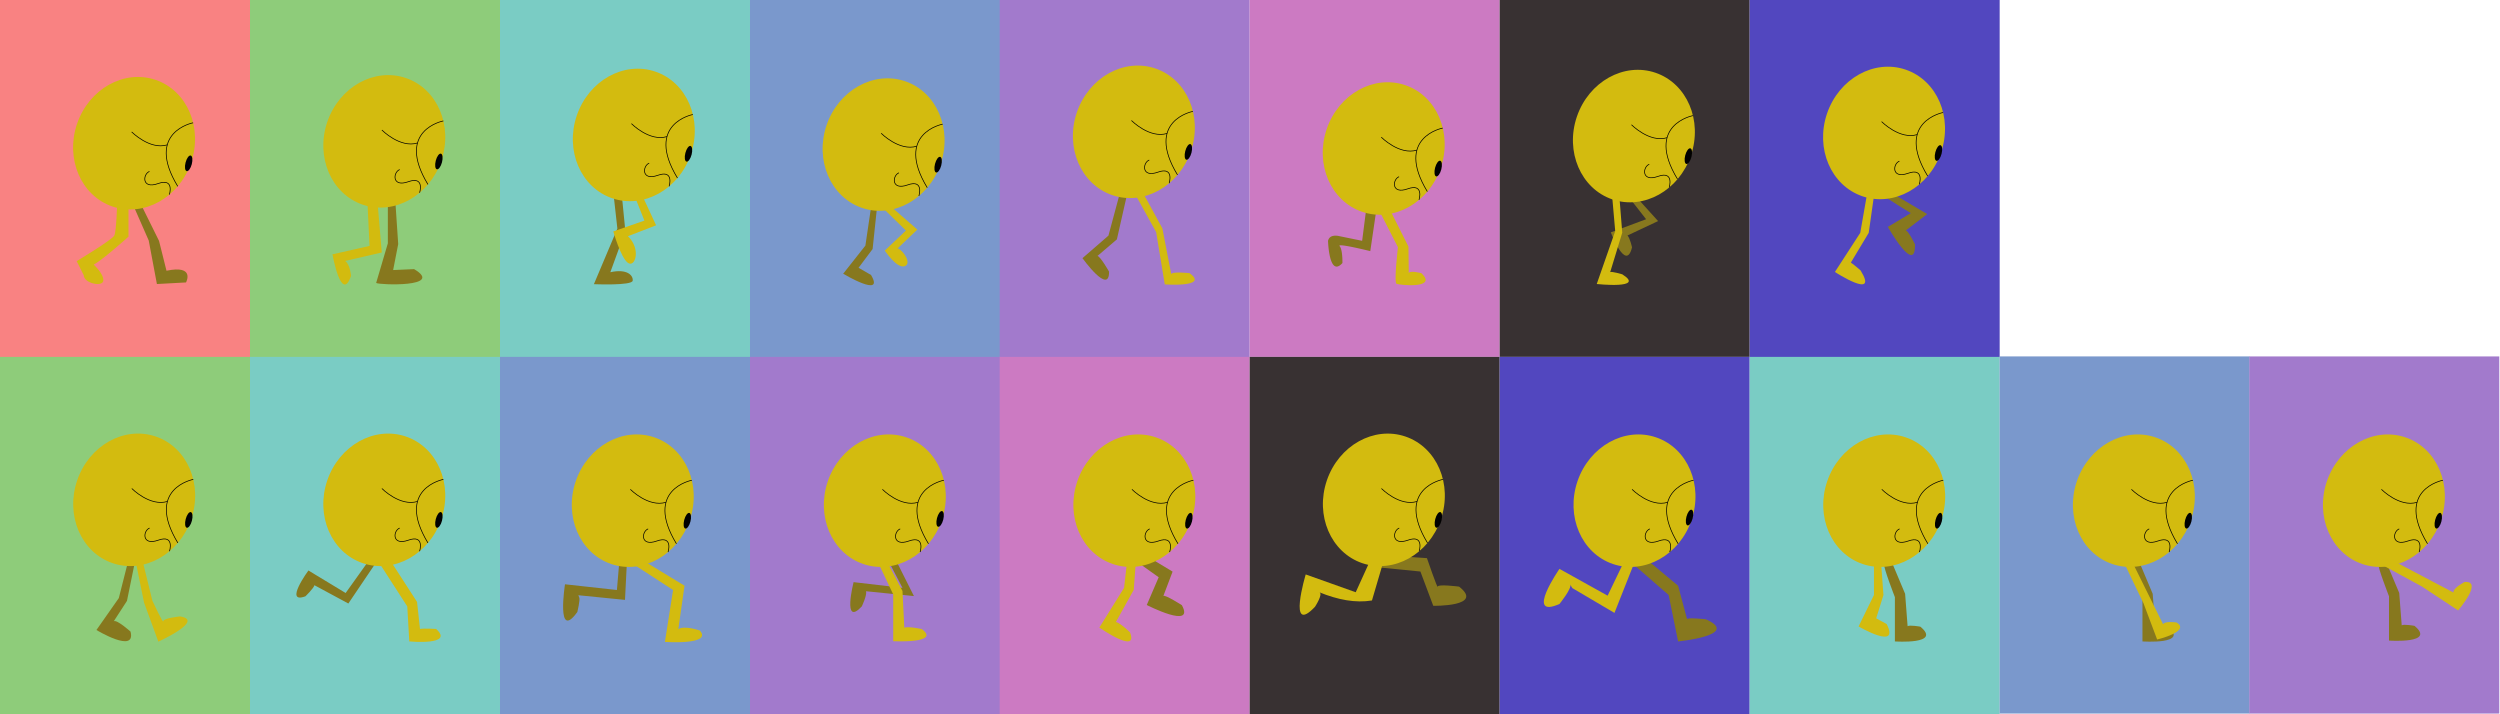 <svg xmlns="http://www.w3.org/2000/svg" viewBox="0 0 3500 1000">
  <defs>
    <style>
      .cls-1 {
        fill: #f98282;
      }

      .cls-2 {
        fill: #d3bb0f;
      }

      .cls-3 {
        fill: #87781e;
      }

      .cls-4 {
        fill: none;
        stroke: #000;
        stroke-miterlimit: 10;
      }

      .cls-5 {
        fill: #8ecc7a;
      }

      .cls-6 {
        fill: #7accc4;
      }

      .cls-7 {
        fill: #7a98cc;
      }

      .cls-8 {
        fill: #a27acc;
      }

      .cls-9 {
        fill: #cc7ac2;
      }

      .cls-10 {
        fill: #383132;
      }

      .cls-11 {
        fill: #5247bf;
      }
    </style>
  </defs>
  <title>pentalty_spritesheet</title>
  <g id="Layer_1" data-name="Layer 1">
    <rect class="cls-1" width="350" height="500"/>
    <path class="cls-2" d="M179.9,287.07V331.3s-35.28,31.81-48.7,39.26c0,0,14.41,12.92,13.42,22.37s-27.34,3.47-27.34-7.46l-9.94-19.88S157,335.77,160,329.81s4-45.23,4-45.23Z"/>
    <path class="cls-3" d="M186.86,288.06l21.37,48.71,11.43,60.86,40.76-2.22s13.42-24.85-27.34-16.4l-10.43-41.75-24.36-49.2Z"/>
    <g>
      <ellipse class="cls-2" cx="187.69" cy="200.49" rx="93.66" ry="84.33" transform="translate(-62.66 313.39) rotate(-71.16)"/>
      <path class="cls-4" d="M248.81,260.84c-46.19-76.16,21.59-88.93,21.59-88.93"/>
      <ellipse cx="264.17" cy="228.69" rx="11.31" ry="4.5" transform="translate(-23.36 427.21) rotate(-75.51)"/>
      <path class="cls-4" d="M234.18,202.8c-24.49,7.46-49.85-18.13-49.85-18.13"/>
      <path class="cls-4" d="M237.16,272.46s7.51-23.79-15.83-15.46-21.49-13.33-12.07-17"/>
    </g>
  </g>
  <g id="Layer_2" data-name="Layer 2">
    <rect class="cls-5" x="350" width="350" height="500"/>
    <path class="cls-2" d="M514.06,275.9l3.29,68.35-51.92,11.83s12.44,69.46,26,30.23c0,0-1-15.77-8.22-21l51.27-11.83-6.58-77.55Z"/>
    <path class="cls-3" d="M543,287.38v53.24l-16.38,55.51c3.08,2.81,96.71,6.43,53.1-19.36l-29.33,1.31,7.1-36.33-4.14-61.6Z"/>
    <g>
      <ellipse class="cls-2" cx="538" cy="197.88" rx="93.66" ry="84.33" transform="translate(177 643.17) rotate(-71.16)"/>
      <path class="cls-4" d="M599.12,258.24c-46.18-76.16,21.6-88.94,21.6-88.94"/>
      <ellipse cx="614.48" cy="226.08" rx="11.31" ry="4.5" transform="translate(241.79 764.42) rotate(-75.51)"/>
      <path class="cls-4" d="M584.49,200.2c-24.49,7.46-49.84-18.14-49.84-18.14"/>
      <path class="cls-4" d="M587.47,269.86s7.51-23.8-15.82-15.46-21.49-13.34-12.08-17"/>
    </g>
  </g>
  <g id="Layer_3" data-name="Layer 3">
    <rect class="cls-6" x="700" width="350" height="500"/>
    <path class="cls-3" d="M858.41,267.1,864.32,320l-32.86,77.85s53.43,2.33,54.32-4.9-7.65-17.09-31.31-11.83l21-57.84-5.26-53.48Z"/>
    <g>
      <ellipse class="cls-2" cx="887.3" cy="188.91" rx="93.66" ry="84.33" transform="translate(422 967.69) rotate(-71.16)"/>
      <path class="cls-4" d="M948.43,249.27C902.24,173.11,970,160.33,970,160.33"/>
      <ellipse cx="963.78" cy="217.11" rx="11.31" ry="4.5" transform="matrix(0.25, -0.97, 0.97, 0.25, 512.35, 1095.88)"/>
      <path class="cls-4" d="M933.79,191.22C909.3,198.69,884,173.09,884,173.09"/>
      <path class="cls-4" d="M936.77,260.89s7.51-23.8-15.82-15.46-21.49-13.34-12.08-17"/>
    </g>
    <path class="cls-2" d="M890.61,279.92l11.55,28.92L858.65,324s10.27,36.81,20.46,44,18.73-19.39,0-37.3l39.43-15.28-20.69-44.54Z"/>
  </g>
  <g id="Layer_4" data-name="Layer 4">
    <rect class="cls-7" x="1050" width="350" height="500"/>
    <path class="cls-3" d="M1219.44,290.34l-7.88,53.45-31.11,39.44s58.71,35,39,1.75L1202,374.9l19.66-26.29,6.14-58.27Z"/>
    <g>
      <ellipse class="cls-2" cx="1237" cy="202.4" rx="93.66" ry="84.33" transform="translate(646.02 1307.78) rotate(-71.16)"/>
      <path class="cls-4" d="M1298.12,262.75c-46.18-76.16,21.6-88.94,21.6-88.94"/>
      <ellipse cx="1313.48" cy="230.6" rx="11.31" ry="4.5" transform="translate(761.47 1444.55) rotate(-75.51)"/>
      <path class="cls-4" d="M1283.49,204.71c-24.49,7.46-49.84-18.13-49.84-18.13"/>
      <path class="cls-4" d="M1286.47,274.37s7.51-23.79-15.82-15.46-21.49-13.33-12.08-17"/>
    </g>
    <path class="cls-2" d="M1238.72,293.85l29.58,28.91-29.58,28.05s16.65,25.41,27.61,21.9-2.2-22.78-9.64-25l27.6-26.29-35.7-31.11Z"/>
  </g>
  <g id="Layer_5" data-name="Layer 5">
    <rect class="cls-8" x="1399.54" width="350" height="500"/>
    <path class="cls-3" d="M1567.14,272.87c-.43,1.76-15.33,57-15.33,57l-36.37,31.55s37.68,52.58,37.25,18.84c0,0-12.27-21.47-16.22-21.91l27.17-23.22,13.58-60Z"/>
    <g>
      <ellipse class="cls-2" cx="1587.37" cy="184.53" rx="93.66" ry="84.33" transform="translate(900.17 1627.29) rotate(-71.16)"/>
      <path class="cls-4" d="M1648.5,244.88c-46.19-76.16,21.59-88.93,21.59-88.93"/>
      <ellipse cx="1663.85" cy="212.73" rx="11.31" ry="4.5" transform="translate(1041.44 1770.37) rotate(-75.51)"/>
      <path class="cls-4" d="M1633.86,186.84c-24.49,7.46-49.84-18.13-49.84-18.13"/>
      <path class="cls-4" d="M1636.84,256.5s7.51-23.79-15.82-15.46-21.49-13.33-12.08-17"/>
    </g>
    <path class="cls-2" d="M1591.24,275.5,1618.62,325l12.06,73.17s63.09,4.39,34.61-15.77c0,0-24.42-2.63-25.57,1.31l-12.39-64-25.57-46.89Z"/>
  </g>
  <g id="Layer_6" data-name="Layer 6">
    <rect class="cls-9" x="1749.54" y="-0.37" width="350" height="500"/>
    <path class="cls-3" d="M1926.25,298.14l-13.58-5.26L1907,337.13l-34.18-7c-8.53-1-12.27,2-13.58,7,0,0,1.31,52.14,20.15,31.11,0,0,.31-13.1-2.13-20.25a9.91,9.91,0,0,0-1.81-3.41c-4.38-4.82,42.94,7,42.94,7Z"/>
    <g>
      <ellipse class="cls-2" cx="1937.15" cy="207.87" rx="93.66" ry="84.33" transform="translate(1114.91 1974.13) rotate(-71.16)"/>
      <path class="cls-4" d="M1998.27,268.22c-46.19-76.16,21.59-88.93,21.59-88.93"/>
      <ellipse cx="2013.62" cy="236.07" rx="11.31" ry="4.5" transform="translate(1281.07 2126.51) rotate(-75.51)"/>
      <path class="cls-4" d="M1983.63,210.18c-24.48,7.47-49.84-18.13-49.84-18.13"/>
      <path class="cls-4" d="M1986.61,279.84s7.51-23.79-15.82-15.46-21.49-13.33-12.08-17"/>
    </g>
    <path class="cls-2" d="M1933.35,299.64l23.77,46.45s-5.89,49.51-1.95,51.26,58.53,7.45,34.74-14.9c0,0-16.34-4.38-17.65,0l-.44-37.24-26.4-52.53Z"/>
  </g>
  <g id="Layer_7" data-name="Layer 7">
    <rect class="cls-10" x="2099.54" y="-0.37" width="350" height="500"/>
    <path class="cls-3" d="M2278.49,273.61l26.06,33.3-49.39,18.4s21.11,56.32,29.68,21c0,0-2.74-12.7-6.35-16.65l42.83-20.15-36.48-40.31Z"/>
    <g>
      <ellipse class="cls-2" cx="2287.39" cy="190.47" rx="93.66" ry="84.33" transform="translate(1368.53 2293.83) rotate(-71.16)"/>
      <path class="cls-4" d="M2348.51,250.83c-46.18-76.16,21.6-88.94,21.6-88.94"/>
      <ellipse cx="2363.87" cy="218.67" rx="11.31" ry="4.5" transform="translate(1560.49 2452.57) rotate(-75.51)"/>
      <path class="cls-4" d="M2333.88,192.78c-24.49,7.47-49.84-18.13-49.84-18.13"/>
      <path class="cls-4" d="M2336.86,262.45s7.51-23.8-15.82-15.46-21.49-13.34-12.08-17"/>
    </g>
    <path class="cls-2" d="M2256.91,273.61l4.38,49.95-25.85,74.05s69.23,7.45,35.71-13.59c0,0-14.68-4.38-16.87-3.06l16.87-55.21L2267,273.61Z"/>
  </g>
  <g id="Layer_8" data-name="Layer 8">
    <rect class="cls-11" x="2449.54" width="350" height="500"/>
    <g>
      <path class="cls-3" d="M2639.84,275.61c.88,1.75,35.28,22.78,35.28,22.78L2643,317.67s38.89,68.79,38,24.53c0,0-8.33-17.52-12.71-19.71l29.8-22.79-50.8-30.09Z"/>
      <g>
        <ellipse class="cls-2" cx="2637.59" cy="186.11" rx="93.66" ry="84.33" transform="translate(1609.78 2622.32) rotate(-71.16)"/>
        <path class="cls-4" d="M2698.71,246.46c-46.18-76.16,21.6-88.94,21.6-88.94"/>
        <ellipse cx="2714.07" cy="214.3" rx="11.31" ry="4.5" transform="translate(1827.27 2788.34) rotate(-75.51)"/>
        <path class="cls-4" d="M2684.08,188.42c-24.49,7.46-49.85-18.14-49.85-18.14"/>
        <path class="cls-4" d="M2687.06,258.08s7.51-23.8-15.83-15.46-21.48-13.34-12.07-17"/>
      </g>
      <path class="cls-2" d="M2613.55,273.41l-9.2,52.58-35.49,54.77s62.22,40.31,35.93-2.19c0,0-7.89-7-13.58-10.95l25-41.63,7.45-52.58Z"/>
    </g>
  </g>
  <g id="Layer_10" data-name="Layer 10">
    <rect class="cls-5" y="499.63" width="350" height="500"/>
    <path class="cls-3" d="M179,787.33l-12.67,50L135,882s55.75,33.75,47.75,2.25c0,0-19.21-17.25-23.48-14.5l18.48-28.5,11-53.92Z"/>
    <g>
      <ellipse class="cls-2" cx="187.86" cy="699.74" rx="93.66" ry="84.33" transform="translate(-535.06 651.6) rotate(-71.16)"/>
      <path class="cls-4" d="M249,760.1c-46.19-76.16,21.59-88.94,21.59-88.94"/>
      <ellipse cx="264.34" cy="727.94" rx="11.31" ry="4.5" transform="translate(-506.6 801.67) rotate(-75.51)"/>
      <path class="cls-4" d="M234.35,702.05c-24.49,7.47-49.84-18.13-49.84-18.13"/>
      <path class="cls-4" d="M237.33,771.72s7.51-23.8-15.82-15.46-21.49-13.34-12.08-17"/>
    </g>
    <path class="cls-2" d="M190.51,788.67l11.16,55,20,54.66s66-30,30.33-35.33c0,0-23.33,2.33-23.33,6.67S213.33,841,213.33,841L200,786.67Z"/>
  </g>
  <g id="Layer_11" data-name="Layer 11">
    <rect class="cls-6" x="350" y="499.63" width="350" height="500"/>
    <path class="cls-3" d="M517.53,783.13,483.9,830.21l-52.12-31.53s-34.88,47.5-4.2,36.15c0,0,11.77-11.35,12.61-15.55l47.49,25.64L528,785.23Z"/>
    <path class="cls-2" d="M530,786.67,570.19,849,573,898s64,6,37.5-17.5c0,0-17-1-22.51,0l-4.13-37.82L544,781Z"/>
    <g>
      <ellipse class="cls-2" cx="538" cy="699.74" rx="93.66" ry="84.33" transform="translate(-297.98 982.98) rotate(-71.16)"/>
      <path class="cls-4" d="M599.12,760.1c-46.18-76.16,21.6-88.94,21.6-88.94"/>
      <ellipse cx="614.48" cy="727.94" rx="11.31" ry="4.5" transform="translate(-244.09 1140.66) rotate(-75.51)"/>
      <path class="cls-4" d="M584.49,702.05c-24.49,7.47-49.84-18.13-49.84-18.13"/>
      <path class="cls-4" d="M587.47,771.72s7.51-23.8-15.82-15.46-21.49-13.34-12.08-17"/>
    </g>
  </g>
  <g id="Layer_12" data-name="Layer 12">
    <rect class="cls-7" x="700" y="499.63" width="350" height="500"/>
    <path class="cls-3" d="M867,786.67,863.67,826,791,818s-12.67,80.67,17.33,38.67c0,0,4-16.67,2.67-20l-1.33-3.34L875,839.84l2.67-53.17Z"/>
    <g>
      <ellipse class="cls-2" cx="885.84" cy="700.92" rx="93.66" ry="84.33" transform="translate(-63.57 1312.99) rotate(-71.16)"/>
      <path class="cls-4" d="M947,761.28c-46.19-76.16,21.59-88.94,21.59-88.94"/>
      <ellipse cx="962.32" cy="729.12" rx="11.31" ry="4.5" transform="translate(15.54 1478.32) rotate(-75.51)"/>
      <path class="cls-4" d="M932.33,703.23c-24.49,7.47-49.84-18.13-49.84-18.13"/>
      <path class="cls-4" d="M935.31,772.89s7.51-23.79-15.82-15.46-21.49-13.33-12.08-17"/>
    </g>
    <path class="cls-2" d="M885.84,789.33,942.33,826l-11.48,72.69s67.48,4.64,48.82-16c0,0-21.26-7.34-30-2L958.33,820l-60.66-36.87Z"/>
  </g>
  <g id="Layer_13" data-name="Layer 13">
    <rect class="cls-8" x="1050" y="499.63" width="350" height="500"/>
    <path class="cls-3" d="M1246.5,790.5l17,32.5L1195,815s-16,63.44,11.5,34c0,0,7.5-15.55,6-21.27l67,6.77-25.76-51.37Z"/>
    <g>
      <ellipse class="cls-2" cx="1238.72" cy="700.92" rx="93.66" ry="84.33" transform="translate(175.37 1646.97) rotate(-71.16)"/>
      <path class="cls-4" d="M1299.85,761.28c-46.19-76.16,21.59-88.94,21.59-88.94"/>
      <ellipse cx="1315.2" cy="729.12" rx="11.31" ry="4.5" transform="matrix(0.25, -0.97, 0.97, 0.25, 280.1, 1819.96)"/>
      <path class="cls-4" d="M1285.21,703.23c-24.49,7.47-49.84-18.13-49.84-18.13"/>
      <path class="cls-4" d="M1288.19,772.89s7.51-23.79-15.82-15.46-21.49-13.33-12.08-17"/>
    </g>
    <path class="cls-2" d="M1229.87,788.69l20.63,43.5v65.5s67.5,3.5,40-17c0,0-17.92-4-24.46-2l-2.56-51.28L1242,786.35Z"/>
  </g>
  <g id="Layer_14" data-name="Layer 14">
    <rect class="cls-9" x="1399.54" y="499.63" width="350" height="500"/>
    <path class="cls-3" d="M1583.86,780.86l38.29,27.31L1605.47,847s67.8,34.7,49.16.27c0,0-23.14-14.84-25.89-13l12.88-34-53.46-32.24Z"/>
    <g>
      <ellipse class="cls-2" cx="1588.05" cy="700.92" rx="93.66" ry="84.33" transform="translate(411.89 1977.58) rotate(-71.16)"/>
      <path class="cls-4" d="M1649.17,761.28c-46.19-76.16,21.59-88.94,21.59-88.94"/>
      <ellipse cx="1664.53" cy="729.12" rx="11.31" ry="4.5" transform="translate(541.99 2158.17) rotate(-75.51)"/>
      <path class="cls-4" d="M1634.54,703.23c-24.49,7.47-49.85-18.13-49.85-18.13"/>
      <path class="cls-4" d="M1637.52,772.89s7.51-23.79-15.83-15.46-21.49-13.33-12.08-17"/>
    </g>
    <path class="cls-2" d="M1579.16,775.12,1573.69,823l-34.61,55.61s55.45,38.64,42.94,6.7c0,0-13.1-12.86-19.71-14.62l24.92-44.89,3.46-46.21Z"/>
  </g>
  <g id="Layer_15" data-name="Layer 15">
    <rect class="cls-10" x="1749.54" y="499.63" width="350" height="500"/>
    <path class="cls-3" d="M1930.63,794.4l57.94,5.73,18,48s72.15,1.27,36.15-26.86c0,0-29.83-3.86-29.92,0s-15.08-39.87-15.08-39.87l-62-4.14Z"/>
    <g>
      <ellipse class="cls-2" cx="1937.37" cy="699.75" rx="93.66" ry="84.33" transform="translate(649.53 2307.4) rotate(-71.16)"/>
      <path class="cls-4" d="M1998.5,760.11c-46.19-76.16,21.59-88.94,21.59-88.94"/>
      <ellipse cx="2013.85" cy="727.95" rx="11.31" ry="4.5" transform="translate(805.01 2495.5) rotate(-75.51)"/>
      <path class="cls-4" d="M1983.86,702.06c-24.49,7.47-49.84-18.13-49.84-18.13"/>
      <path class="cls-4" d="M1986.84,771.73s7.51-23.8-15.82-15.46-21.49-13.34-12.08-17"/>
    </g>
    <path class="cls-2" d="M1920.69,779.27,1898,829.14l-70-24.93s-26,86.61,13,45.27c0,0,12-18.34,6-20.34,26,10.62,50.73,15.33,73.74,11.52L1938,782Z"/>
  </g>
  <g id="Layer_16" data-name="Layer 16">
    <rect class="cls-11" x="2099.54" y="499.63" width="350" height="500"/>
    <path class="cls-3" d="M2285.48,789l50.62,44,13.24,65s88.65-8.76,38.9-31c0,0-27.57-3-26.28,0l-12.62-47-48.84-40.69Z"/>
    <g>
      <ellipse class="cls-2" cx="2288.24" cy="700.92" rx="93.66" ry="84.33" transform="translate(886 2640.26) rotate(-71.16)"/>
      <path class="cls-4" d="M2349.36,761.28c-46.19-76.16,21.59-88.94,21.59-88.94"/>
      <ellipse cx="2364.72" cy="729.12" rx="11.31" ry="4.5" transform="matrix(0.25, -0.97, 0.97, 0.25, 1066.93, 2836.07)"/>
      <path class="cls-4" d="M2334.73,703.23c-24.49,7.47-49.85-18.13-49.85-18.13"/>
      <path class="cls-4" d="M2337.71,772.89s7.51-23.79-15.83-15.46-21.49-13.33-12.08-17"/>
    </g>
    <path class="cls-2" d="M2273.23,787l-22.55,46.95-67.44-37.52s-49.23,70.9,0,49.14c0,0,18-22.28,15-27.21l3,4.93,59,34.8,29.54-74.66Z"/>
  </g>
  <g id="Layer_17" data-name="Layer 17">
    <rect class="cls-6" x="2449.54" y="499.63" width="350" height="500"/>
    <path class="cls-3" d="M2637.84,790c-1.5,3.57,15,46,15,46v62s66.4,4.67,35.6-20.67c0,0-14.8-2.66-17.8-.66l-3.48-45.34L2647,783.41Z"/>
    <g>
      <ellipse class="cls-2" cx="2637.84" cy="700.92" rx="93.66" ry="84.33" transform="translate(1122.71 2971.14) rotate(-71.16)"/>
      <path class="cls-4" d="M2699,761.28c-46.19-76.16,21.59-88.94,21.59-88.94"/>
      <ellipse cx="2714.32" cy="729.12" rx="11.31" ry="4.5" transform="translate(1329.03 3174.55) rotate(-75.51)"/>
      <path class="cls-4" d="M2684.33,703.23c-24.49,7.47-49.84-18.13-49.84-18.13"/>
      <path class="cls-4" d="M2687.31,772.89s7.51-23.79-15.82-15.46-21.49-13.33-12.08-17"/>
    </g>
    <path class="cls-2" d="M2623.54,787.67V833L2602,877s58.6,34.31,39.33-3.33l-14.66-8L2636.84,833l-3.35-45.33Z"/>
  </g>
  <g id="Layer_18" data-name="Layer 18">
    <rect class="cls-7" x="2799.45" y="498.97" width="350" height="500"/>
    <path class="cls-3" d="M2984.44,790c-1.5,3.57,15,46,15,46v62s66.4,4.67,35.6-20.67c0,0-14.81-2.66-17.8-.66l-3.48-45.34-20.18-47.92Z"/>
    <g>
      <ellipse class="cls-2" cx="2987.34" cy="700.92" rx="93.66" ry="84.33" transform="translate(1359.36 3301.92) rotate(-71.16)"/>
      <path class="cls-4" d="M3048.47,761.28c-46.19-76.16,21.59-88.94,21.59-88.94"/>
      <ellipse cx="3063.82" cy="729.12" rx="11.31" ry="4.5" transform="translate(1591.05 3512.93) rotate(-75.51)"/>
      <path class="cls-4" d="M3033.83,703.23C3009.34,710.7,2984,685.1,2984,685.1"/>
      <path class="cls-4" d="M3036.81,772.89s7.51-23.79-15.82-15.46-21.49-13.33-12.08-17"/>
    </g>
    <path class="cls-2" d="M2975.5,791.67l25.5,53.2,19,50.44s47.41-11.31,27.21-23.81c0,0-16.51-2.5-18.86,2.5l-42.85-86.59Z"/>
  </g>
  <g id="Layer_19" data-name="Layer 19">
    <rect class="cls-8" x="3149" y="499" width="350" height="500"/>
    <path class="cls-3" d="M3329.6,788.83c-1.5,3.57,15,46,15,46v62s66.4,4.66,35.6-20.67c0,0-14.8-2.67-17.8-.67l-3.48-45.33-20.18-47.92Z"/>
    <g>
      <ellipse class="cls-2" cx="3337.37" cy="700.92" rx="93.66" ry="84.33" transform="translate(1596.37 3633.2) rotate(-71.16)"/>
      <path class="cls-4" d="M3398.5,761.28c-46.19-76.16,21.59-88.94,21.59-88.94"/>
      <ellipse cx="3413.85" cy="729.12" rx="11.31" ry="4.5" transform="translate(1853.47 3851.82) rotate(-75.51)"/>
      <path class="cls-4" d="M3383.86,703.23C3359.37,710.7,3334,685.1,3334,685.1"/>
      <path class="cls-4" d="M3386.84,772.89s7.51-23.79-15.82-15.46-21.49-13.33-12.08-17"/>
    </g>
    <path class="cls-2" d="M3331.86,789.19,3390.5,821l50.83,33.61s35.94-41.79,9.14-39.84c0,0-16.77,8.64-15.61,14.78l-96.66-50.91Z"/>
  </g>
</svg>
